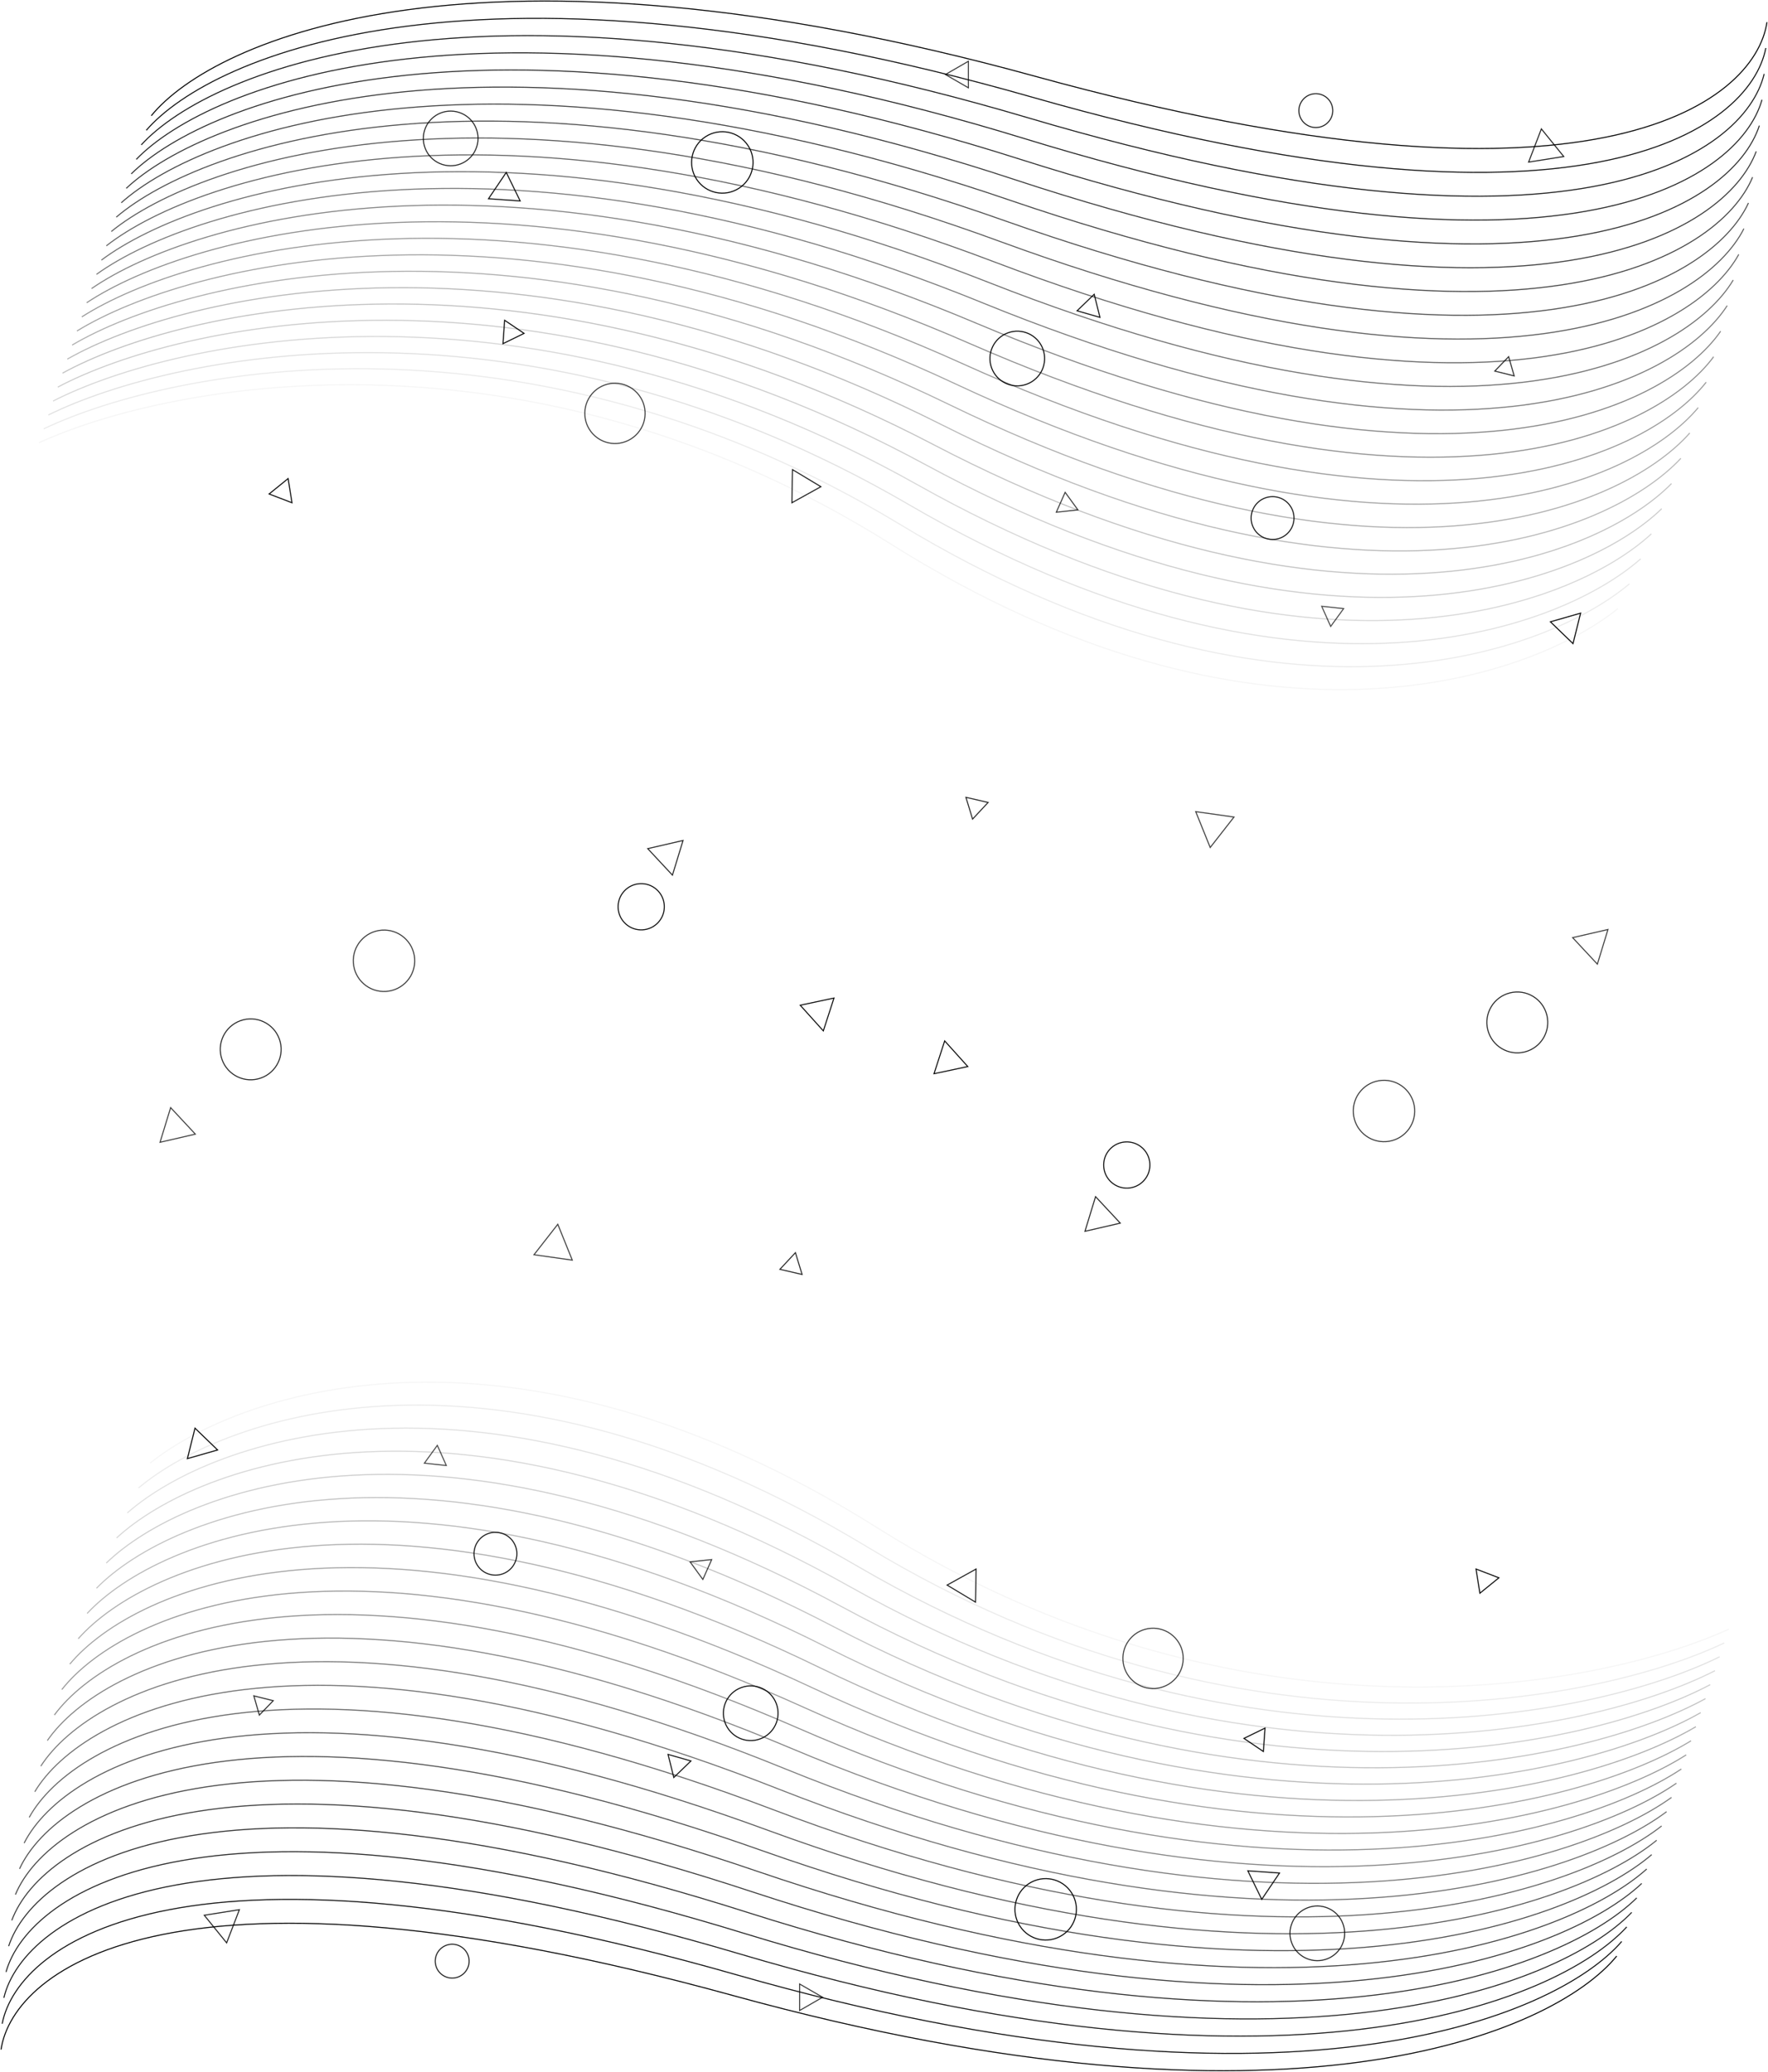 <svg width="1728" height="2025" viewBox="0 0 1728 2025" fill="none" xmlns="http://www.w3.org/2000/svg">
<path opacity="0.042" d="M1689.83 1592.3C1559.71 1651.96 1210.96 1715.63 856.976 1493.02C502.991 1270.4 236.019 1358.28 146.782 1430.05" stroke="black"/>
<path opacity="0.083" d="M1685.3 1605.83C1557.81 1666.39 1211.9 1732.49 848.237 1512.37C484.577 1292.26 221.486 1381.98 135.399 1454.36" stroke="black"/>
<path opacity="0.125" d="M1680.74 1619.4C1555.91 1680.84 1212.95 1749.33 839.721 1531.79C466.496 1314.24 207.368 1405.79 124.456 1478.75" stroke="black"/>
<path opacity="0.167" d="M1676.15 1633C1554.03 1695.3 1214.11 1766.17 831.431 1551.26C448.755 1336.35 193.667 1429.68 113.957 1503.22" stroke="black"/>
<path opacity="0.208" d="M1671.54 1646.63C1552.15 1709.77 1215.38 1783 823.369 1570.79C431.359 1358.58 180.388 1453.68 103.905 1527.75" stroke="black"/>
<path opacity="0.25" d="M1666.89 1660.29C1550.28 1724.25 1216.76 1799.82 815.537 1590.37C414.312 1380.92 167.536 1477.76 94.302 1552.36" stroke="black"/>
<path opacity="0.292" d="M1662.22 1673.98C1548.42 1738.75 1218.26 1816.63 807.938 1610.01C397.621 1403.39 155.115 1501.93 85.152 1577.03" stroke="black"/>
<path opacity="0.333" d="M1657.52 1687.71C1546.57 1753.26 1219.86 1833.43 800.575 1629.7C381.289 1425.97 143.127 1526.19 76.457 1601.76" stroke="black"/>
<path opacity="0.375" d="M1652.8 1701.47C1544.73 1767.78 1221.57 1850.22 793.449 1649.44C365.323 1448.67 131.577 1550.53 68.22 1626.56" stroke="black"/>
<path opacity="0.417" d="M1648.05 1715.26C1542.9 1782.32 1223.4 1867 786.562 1669.23C349.727 1471.47 120.469 1574.95 60.444 1651.4" stroke="black"/>
<path opacity="0.458" d="M1643.29 1729.09C1541.09 1796.87 1225.33 1883.76 779.918 1689.07C334.506 1494.38 109.805 1599.44 53.13 1676.3" stroke="black"/>
<path opacity="0.5" d="M1638.51 1742.95C1539.28 1811.43 1227.37 1900.51 773.516 1708.95C319.664 1517.4 99.588 1624.01 46.282 1701.25" stroke="black"/>
<path opacity="0.542" d="M1633.71 1756.84C1537.49 1826.01 1229.52 1917.24 767.361 1728.88C305.206 1540.52 89.823 1648.64 39.901 1726.25" stroke="black"/>
<path opacity="0.583" d="M1628.89 1770.77C1535.71 1840.59 1231.77 1933.96 761.453 1748.85C291.137 1563.74 80.512 1673.35 33.989 1751.29" stroke="black"/>
<path opacity="0.625" d="M1624.05 1784.73C1533.94 1855.19 1234.13 1950.66 755.795 1768.86C277.46 1587.05 71.658 1698.11 28.548 1776.37" stroke="black"/>
<path opacity="0.667" d="M1619.21 1798.72C1532.19 1869.8 1236.6 1967.35 750.388 1788.91C264.18 1610.46 63.263 1722.94 23.58 1801.48" stroke="black"/>
<path opacity="0.708" d="M1614.35 1812.75C1530.45 1884.42 1239.17 1984.02 745.234 1808.99C251.301 1633.96 55.33 1747.82 19.086 1826.63" stroke="black"/>
<path opacity="0.75" d="M1609.48 1826.81C1528.73 1899.06 1241.84 2000.67 740.334 1829.11C238.827 1657.55 47.862 1772.76 15.068 1851.81" stroke="black"/>
<path opacity="0.792" d="M1604.61 1840.91C1527.02 1913.71 1244.62 2017.3 735.689 1849.26C226.761 1681.22 40.86 1797.74 11.525 1877.01" stroke="black"/>
<path opacity="0.833" d="M1599.72 1855.04C1525.33 1928.37 1247.5 2033.91 731.302 1869.44C215.107 1704.98 34.327 1822.78 8.461 1902.24" stroke="black"/>
<path opacity="0.875" d="M1594.83 1869.2C1523.66 1943.04 1250.48 2050.5 727.174 1889.66C203.869 1728.82 28.265 1847.86 5.876 1927.48" stroke="black"/>
<path opacity="0.917" d="M1589.94 1883.4C1522 1957.72 1253.56 2067.07 723.305 1909.9C193.051 1752.73 22.676 1872.98 3.771 1952.75" stroke="black"/>
<path opacity="0.958" d="M1585.04 1897.63C1520.36 1972.41 1256.74 2083.62 719.697 1930.17C182.655 1776.72 17.561 1898.13 2.145 1978.02" stroke="black"/>
<path d="M1580.14 1911.9C1518.74 1987.12 1260.02 2100.15 716.352 1950.46C172.684 1800.77 12.922 1923.32 1 2003.31" stroke="black"/>
<circle opacity="0.87" cx="1287.52" cy="1889.69" r="26.725" transform="rotate(-162 1287.52 1889.69)" stroke="black"/>
<circle cx="1022.02" cy="1866.23" r="30.025" transform="rotate(57 1022.02 1866.23)" stroke="black"/>
<circle opacity="0.9" cx="441.944" cy="1916.88" r="16.55" transform="rotate(75 441.944 1916.88)" stroke="black"/>
<circle opacity="0.78" cx="1126.96" cy="1620.95" r="29.475" transform="rotate(41 1126.96 1620.95)" stroke="black"/>
<circle opacity="0.98" cx="733.728" cy="1674.56" r="26.725" transform="rotate(70 733.728 1674.56)" stroke="black"/>
<circle opacity="0.94" cx="484.228" cy="1518.64" r="20.95" transform="rotate(-162 484.228 1518.64)" stroke="black"/>
<circle opacity="0.79" cx="1352.68" cy="1085.91" r="30.025" transform="rotate(86 1352.68 1085.91)" stroke="black"/>
<circle opacity="0.97" cx="1101.29" cy="1138.71" r="22.6" transform="rotate(-138 1101.29 1138.71)" stroke="black"/>
<circle opacity="0.86" cx="245.033" cy="1025.66" r="29.75" transform="rotate(-104 245.033 1025.66)" stroke="black"/>
<path opacity="0.96" d="M1219.6 1828.58L1250.55 1830.74L1233.2 1856.47L1219.6 1828.58Z" stroke="black"/>
<path opacity="0.79" d="M781.505 1965.14L781.505 1939.18L803.99 1952.16L781.505 1965.14Z" stroke="black"/>
<path opacity="0.95" d="M675.295 1721.21L658.562 1737.37L652.934 1714.8L675.295 1721.21Z" stroke="black"/>
<path opacity="0.88" d="M221.504 1899L199.638 1872L233.955 1866.57L221.504 1899Z" stroke="black"/>
<path opacity="0.98" d="M1215.8 1699.14L1236.4 1689.09L1234.8 1711.96L1215.8 1699.14Z" stroke="black"/>
<path opacity="0.9" d="M954.012 1533.6L953.447 1565.98L925.691 1549.3L954.012 1533.6Z" stroke="black"/>
<path opacity="0.78" d="M686.946 1543.78L674.464 1526.6L695.583 1524.38L686.946 1543.78Z" stroke="black"/>
<path opacity="0.84" d="M267.057 1662.3L253.479 1676.36L248.091 1657.57L267.057 1662.3Z" stroke="black"/>
<path opacity="0.98" d="M1442.64 1533.61L1464.99 1542.17L1446.4 1557.25L1442.64 1533.61Z" stroke="black"/>
<path opacity="0.86" d="M762.249 1240.66L777.422 1224.39L783.927 1245.67L762.249 1240.66Z" stroke="black"/>
<path opacity="0.73" d="M414.754 1430.16L427.434 1412.71L436.208 1432.41L414.754 1430.16Z" stroke="black"/>
<path opacity="0.99" d="M190.58 1395.91L212.658 1417.23L183.155 1425.69L190.58 1395.91Z" stroke="black"/>
<path opacity="0.86" d="M1070.77 1169.62L1094.93 1195.53L1060.42 1203.49L1070.77 1169.62Z" stroke="black"/>
<path opacity="0.97" d="M923.308 1017.4L945.879 1042.47L912.884 1049.48L923.308 1017.4Z" stroke="black"/>
<path opacity="0.77" d="M545.169 1196.63L559.323 1231.67L521.906 1226.41L545.169 1196.63Z" stroke="black"/>
<path opacity="0.77" d="M166.773 1082.62L190.93 1108.53L156.417 1116.49L166.773 1082.62Z" stroke="black"/>
<path opacity="0.042" d="M38.17 432.703C168.295 373.039 517.039 309.366 871.024 531.981C1225.01 754.596 1491.98 666.718 1581.22 594.951" stroke="black"/>
<path opacity="0.083" d="M42.697 419.168C170.194 358.607 516.103 292.513 879.763 512.627C1243.42 732.742 1506.51 643.016 1592.6 570.638" stroke="black"/>
<path opacity="0.125" d="M47.256 405.602C172.086 344.162 515.054 275.667 888.279 493.213C1261.5 710.76 1520.63 619.214 1603.54 546.248" stroke="black"/>
<path opacity="0.167" d="M51.845 392.005C173.971 329.703 513.893 258.829 896.569 473.741C1279.25 688.653 1534.33 595.315 1614.04 521.783" stroke="black"/>
<path opacity="0.208" d="M56.464 378.375C175.849 315.232 512.621 241.999 904.631 454.211C1296.64 666.424 1547.61 571.323 1624.1 497.245" stroke="black"/>
<path opacity="0.25" d="M61.11 364.712C177.717 300.747 511.238 225.178 912.463 434.627C1313.69 644.075 1560.46 547.239 1633.7 472.64" stroke="black"/>
<path opacity="0.292" d="M65.783 351.018C179.577 286.25 509.744 208.368 920.062 414.988C1330.38 621.608 1572.89 523.067 1642.85 447.969" stroke="black"/>
<path opacity="0.333" d="M70.481 337.291C181.427 271.739 508.14 191.568 927.425 395.297C1346.71 599.026 1584.87 498.81 1651.54 423.236" stroke="black"/>
<path opacity="0.375" d="M75.202 323.53C183.266 257.215 506.426 174.78 934.551 375.556C1362.68 576.332 1596.42 474.471 1659.78 398.444" stroke="black"/>
<path opacity="0.417" d="M79.946 309.737C185.095 242.679 504.603 158.004 941.438 355.766C1378.27 553.527 1607.53 450.053 1667.56 373.596" stroke="black"/>
<path opacity="0.458" d="M84.71 295.911C186.913 228.131 502.671 141.242 948.082 335.929C1393.49 530.616 1618.2 425.56 1674.87 348.696" stroke="black"/>
<path opacity="0.5" d="M89.494 282.051C188.719 213.569 500.631 124.493 954.484 316.046C1408.34 507.599 1628.41 400.993 1681.72 323.746" stroke="black"/>
<path opacity="0.542" d="M94.295 268.158C190.512 198.995 498.484 107.758 960.639 296.119C1422.79 484.48 1638.18 376.357 1688.1 298.75" stroke="black"/>
<path opacity="0.583" d="M99.113 254.232C192.292 184.409 496.23 91.04 966.547 276.151C1436.86 461.262 1647.49 351.654 1694.01 273.711" stroke="black"/>
<path opacity="0.625" d="M103.945 240.272C194.059 169.81 493.869 74.337 972.205 256.142C1450.54 437.948 1656.34 326.888 1699.45 248.633" stroke="black"/>
<path opacity="0.667" d="M108.791 226.278C195.811 155.198 491.404 57.651 977.612 236.095C1463.82 414.539 1664.74 302.062 1704.42 223.518" stroke="black"/>
<path opacity="0.708" d="M113.649 212.25C197.549 140.575 488.834 40.982 982.766 216.011C1476.7 391.039 1672.67 277.179 1708.91 198.371" stroke="black"/>
<path opacity="0.75" d="M118.517 198.189C199.272 125.94 486.159 24.332 987.666 195.891C1489.17 367.451 1680.14 252.243 1712.93 173.193" stroke="black"/>
<path opacity="0.792" d="M123.394 184.093C200.979 111.292 483.382 7.701 992.311 175.739C1501.24 343.777 1687.14 227.255 1716.47 147.99" stroke="black"/>
<path opacity="0.833" d="M128.278 169.964C202.67 96.633 480.503 -8.911 996.698 155.555C1512.89 320.021 1693.67 202.221 1719.54 122.763" stroke="black"/>
<path opacity="0.875" d="M133.169 155.8C204.345 81.963 477.522 -25.502 1000.83 135.341C1524.13 296.185 1699.73 177.143 1722.12 97.517" stroke="black"/>
<path opacity="0.917" d="M138.064 141.603C206.002 67.28 474.441 -42.072 1004.7 115.1C1534.95 272.272 1705.32 152.024 1724.23 72.254" stroke="black"/>
<path opacity="0.958" d="M142.962 127.371C207.641 52.586 471.26 -58.62 1008.3 94.832C1545.35 248.285 1710.44 126.868 1725.85 46.979" stroke="black"/>
<path d="M147.861 113.105C209.262 37.881 467.981 -75.146 1011.65 74.541C1555.32 224.227 1715.08 101.678 1727 21.693" stroke="black"/>
<circle opacity="0.87" cx="440.48" cy="135.306" r="26.725" transform="rotate(18 440.48 135.306)" stroke="black"/>
<circle cx="705.975" cy="158.775" r="30.025" transform="rotate(-123 705.975 158.775)" stroke="black"/>
<circle opacity="0.9" cx="1286.06" cy="108.118" r="16.55" transform="rotate(-105 1286.06 108.118)" stroke="black"/>
<circle opacity="0.78" cx="601.043" cy="404.046" r="29.475" transform="rotate(-139 601.043 404.046)" stroke="black"/>
<circle opacity="0.98" cx="994.272" cy="350.439" r="26.725" transform="rotate(-110 994.272 350.439)" stroke="black"/>
<circle opacity="0.94" cx="1243.77" cy="506.362" r="20.95" transform="rotate(18 1243.77 506.362)" stroke="black"/>
<circle opacity="0.79" cx="375.321" cy="939.087" r="30.025" transform="rotate(-94 375.321 939.087)" stroke="black"/>
<circle opacity="0.97" cx="626.71" cy="886.291" r="22.6" transform="rotate(42 626.71 886.291)" stroke="black"/>
<circle opacity="0.86" cx="1482.97" cy="999.337" r="29.75" transform="rotate(76 1482.97 999.337)" stroke="black"/>
<path opacity="0.96" d="M508.404 196.421L477.45 194.256L494.801 168.532L508.404 196.421Z" stroke="black"/>
<path opacity="0.79" d="M946.495 59.861L946.495 85.825L924.01 72.843L946.495 59.861Z" stroke="black"/>
<path opacity="0.95" d="M1052.71 303.793L1069.44 287.634L1075.07 310.205L1052.71 303.793Z" stroke="black"/>
<path opacity="0.88" d="M1506.5 125.997L1528.36 152.998L1494.04 158.434L1506.5 125.997Z" stroke="black"/>
<path opacity="0.98" d="M512.204 325.857L491.601 335.906L493.2 313.039L512.204 325.857Z" stroke="black"/>
<path opacity="0.9" d="M773.988 491.397L774.553 459.022L802.309 475.699L773.988 491.397Z" stroke="black"/>
<path opacity="0.78" d="M1041.05 481.223L1053.54 498.402L1032.42 500.622L1041.05 481.223Z" stroke="black"/>
<path opacity="0.84" d="M1460.94 362.698L1474.52 348.638L1479.91 367.427L1460.94 362.698Z" stroke="black"/>
<path opacity="0.98" d="M285.365 491.394L263.012 482.831L281.604 467.755L285.365 491.394Z" stroke="black"/>
<path opacity="0.86" d="M965.751 784.335L950.578 800.606L944.073 779.33L965.751 784.335Z" stroke="black"/>
<path opacity="0.73" d="M1313.25 594.842L1300.57 612.294L1291.79 592.587L1313.25 594.842Z" stroke="black"/>
<path opacity="0.99" d="M1537.42 629.094L1515.34 607.773L1544.84 599.313L1537.42 629.094Z" stroke="black"/>
<path opacity="0.86" d="M657.227 855.38L633.07 829.475L667.583 821.507L657.227 855.38Z" stroke="black"/>
<path opacity="0.97" d="M804.692 1007.6L782.121 982.531L815.116 975.518L804.692 1007.6Z" stroke="black"/>
<path opacity="0.77" d="M1182.83 828.366L1168.68 793.333L1206.09 798.591L1182.83 828.366Z" stroke="black"/>
<path opacity="0.77" d="M1561.23 942.38L1537.07 916.475L1571.58 908.507L1561.23 942.38Z" stroke="black"/>
</svg>
